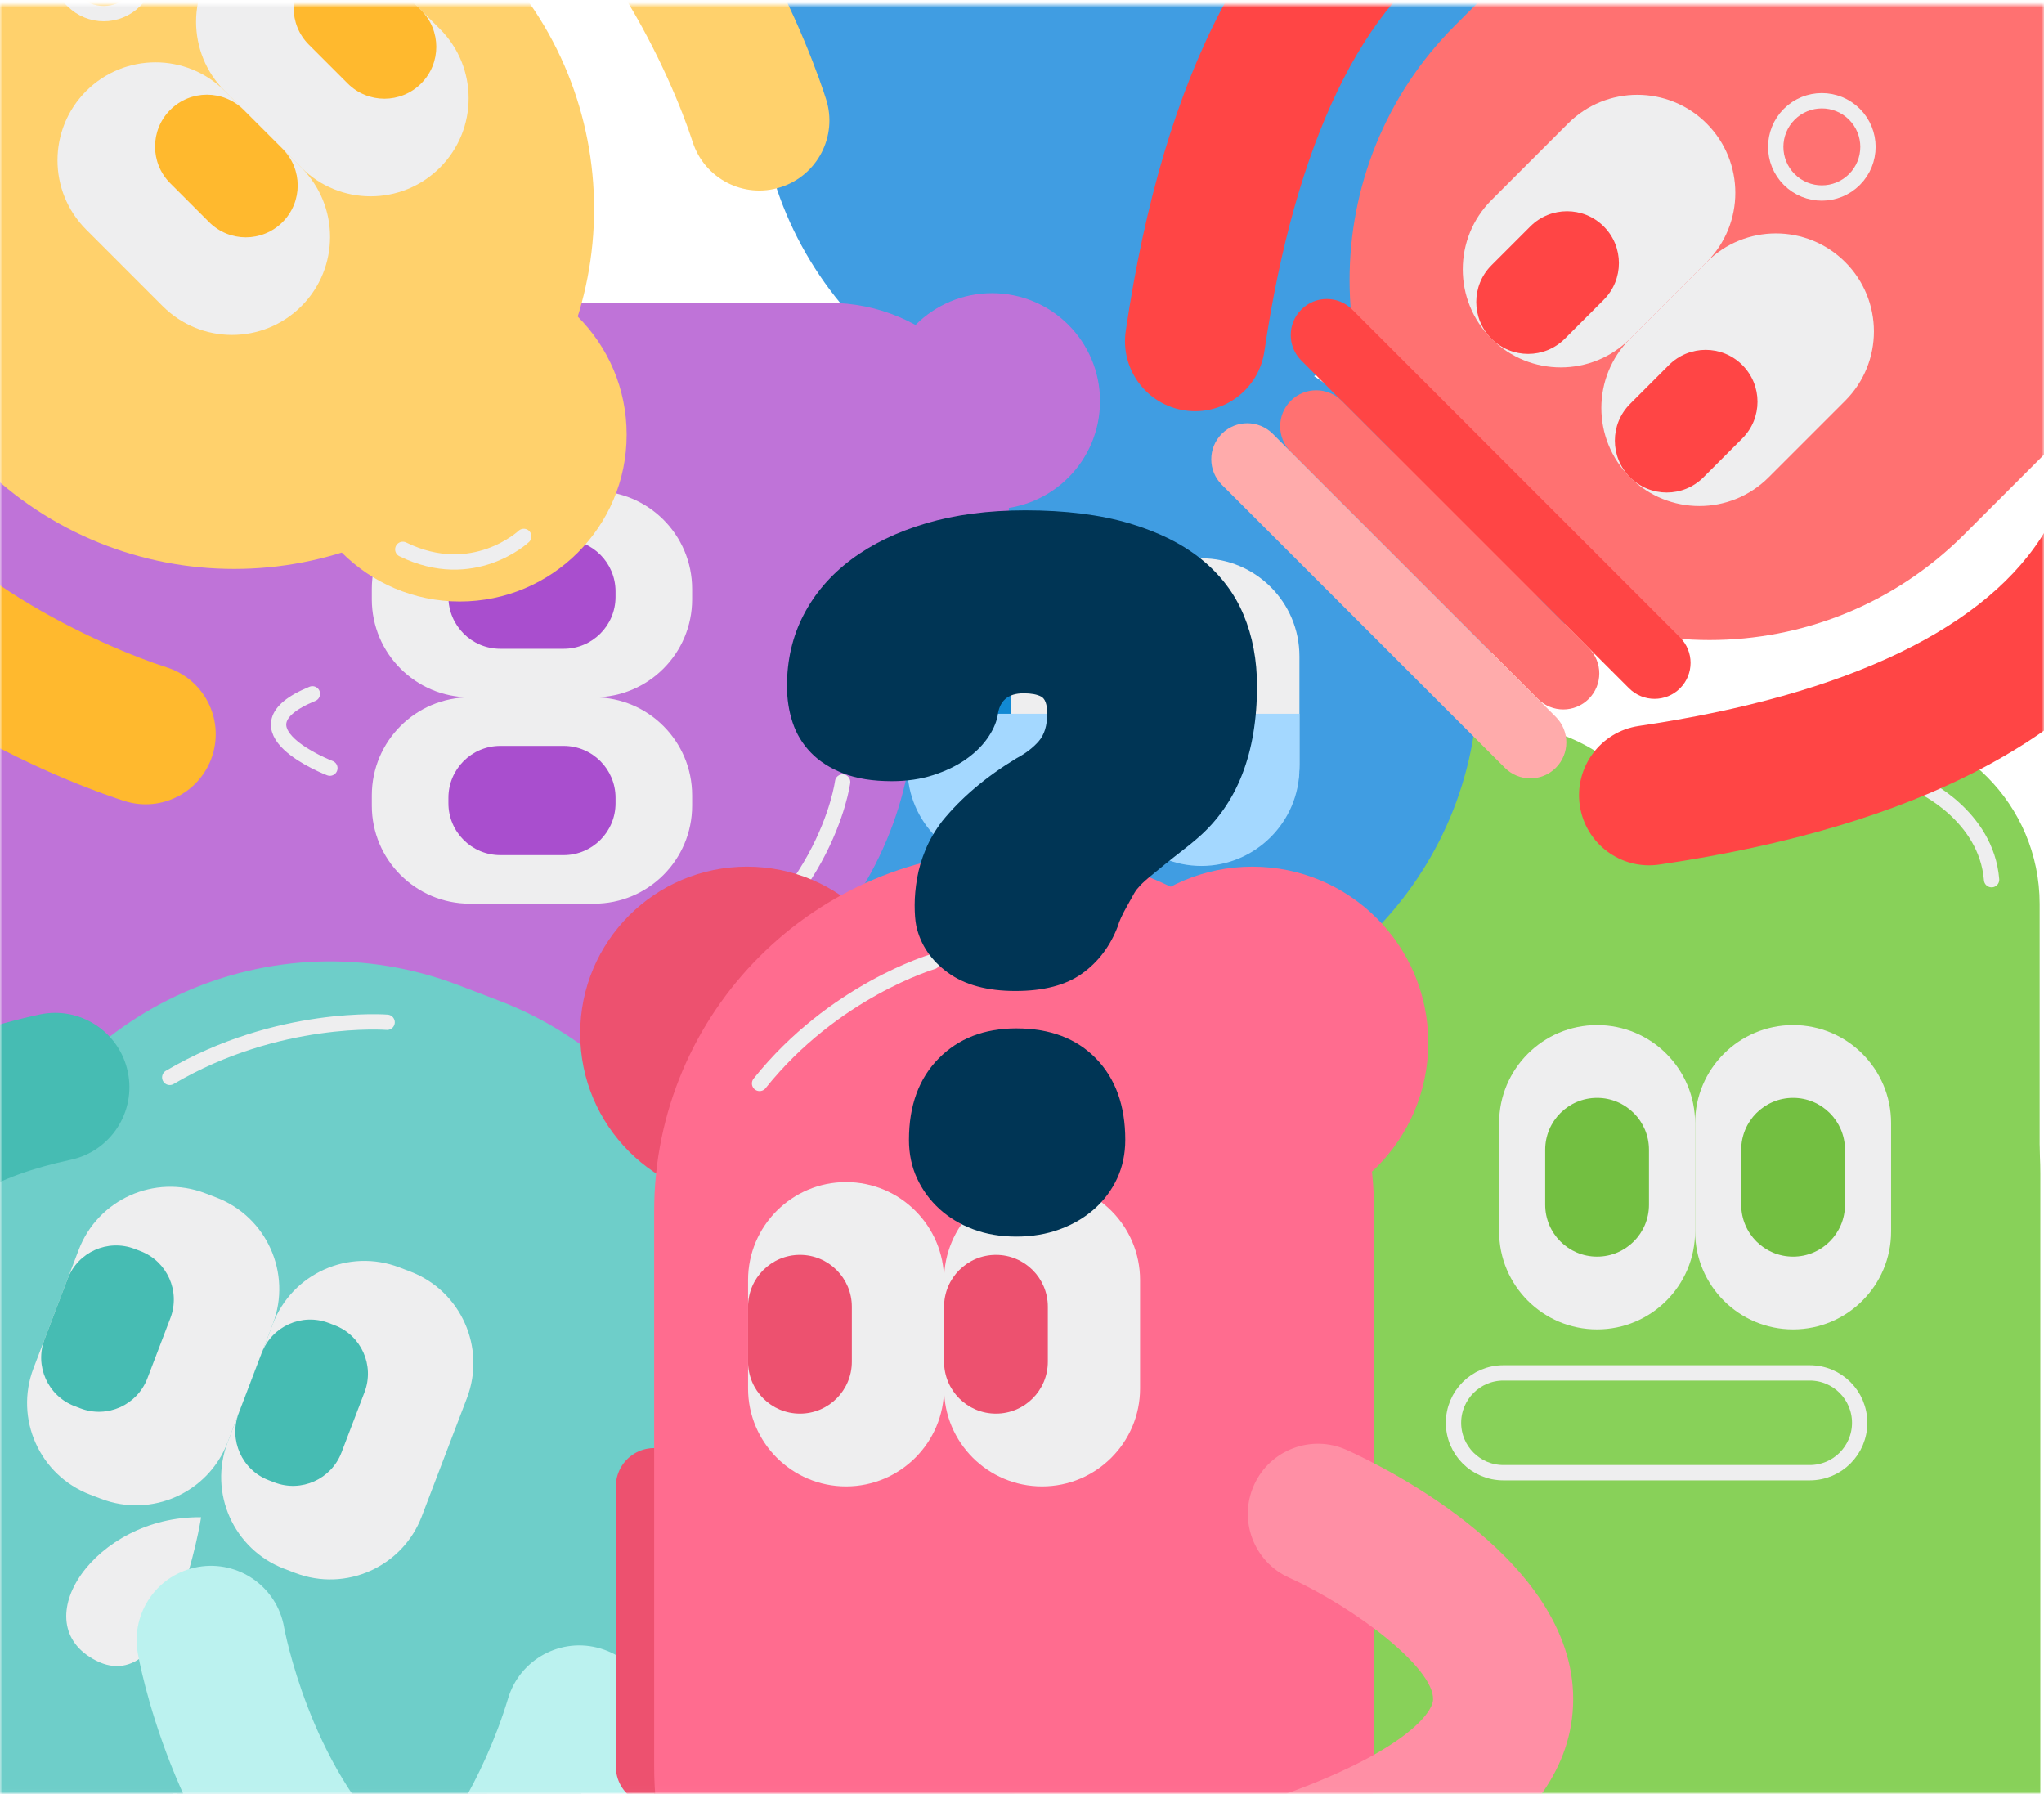 <svg width="400" height="351" viewBox="0 0 400 351" fill="none" xmlns="http://www.w3.org/2000/svg">
<mask id="mask0_592_17846" style="mask-type:luminance" maskUnits="userSpaceOnUse" x="-1" y="0" width="401" height="351">
<path d="M400 0.981H-0V350.981H400V0.981Z" fill="white"/>
</mask>
<g mask="url(#mask0_592_17846)">
<path d="M328.84 159.226H328.839C289.935 159.226 258.396 190.764 258.396 229.669V446.146C258.396 485.05 289.935 516.588 328.839 516.588H328.84C367.744 516.588 399.282 485.05 399.282 446.146V229.669C399.282 190.764 367.744 159.226 328.84 159.226Z" fill="#88D159"/>
<path d="M328.839 176.886C328.839 157.434 313.07 141.665 293.618 141.665C274.165 141.665 258.396 157.434 258.396 176.886V269.2C258.396 288.652 274.165 304.421 293.618 304.421C313.07 304.421 328.839 288.652 328.839 269.2V176.886Z" fill="#88D159"/>
<path d="M399.148 176.886C399.148 157.434 383.379 141.665 363.927 141.665C344.475 141.665 328.706 157.434 328.706 176.886V269.2C328.706 288.652 344.475 304.421 363.927 304.421C383.379 304.421 399.148 288.652 399.148 269.2V176.886Z" fill="#88D159"/>
<path d="M331.722 240.951C331.722 251.543 340.308 260.129 350.9 260.129C361.492 260.129 370.078 251.543 370.078 240.951V219.76C370.078 209.168 361.492 200.582 350.9 200.582C340.308 200.582 331.722 209.168 331.722 219.76V240.951Z" fill="#EEEEEF"/>
<path d="M293.366 240.951C293.366 251.543 301.952 260.129 312.544 260.129C323.136 260.129 331.722 251.543 331.722 240.951V219.76C331.722 209.168 323.136 200.582 312.544 200.582C301.952 200.582 293.366 209.168 293.366 219.76V240.951Z" fill="#EEEEEF"/>
<path d="M302.388 235.736C302.388 241.344 306.934 245.89 312.542 245.89C318.15 245.89 322.696 241.344 322.696 235.736V224.976C322.696 219.368 318.15 214.822 312.542 214.822C306.934 214.822 302.388 219.368 302.388 224.976V235.736Z" fill="#73BF41"/>
<path d="M340.746 235.736C340.746 241.344 345.292 245.89 350.9 245.89C356.508 245.89 361.054 241.344 361.054 235.736V224.976C361.054 219.368 356.508 214.822 350.9 214.822C345.292 214.822 340.746 219.368 340.746 224.976V235.736Z" fill="#73BF41"/>
<path d="M375.857 153.688C375.857 153.688 388.707 159.491 389.744 172.135" stroke="#EEEEEF" stroke-width="3" stroke-miterlimit="10" stroke-linecap="round"/>
<path d="M354.161 268.639H294.21C288.816 268.639 284.443 273.011 284.443 278.405C284.443 283.798 288.816 288.171 294.21 288.171H354.161C359.555 288.171 363.928 283.798 363.928 278.405C363.928 273.011 359.555 268.639 354.161 268.639Z" stroke="#EEEEEF" stroke-width="3" stroke-miterlimit="10" stroke-linecap="round"/>
<path d="M148.508 15.423C148.508 34.875 164.277 50.644 183.729 50.644C203.181 50.644 218.95 34.875 218.95 15.423V-60.727C218.95 -80.179 203.181 -95.948 183.729 -95.948C164.277 -95.948 148.508 -80.179 148.508 -60.727V15.423Z" fill="#1189D3"/>
<path d="M218.816 84.956H218.817C257.721 84.956 289.259 53.418 289.259 14.514V14.512C289.259 -24.392 257.721 -55.93 218.817 -55.93H218.816C179.911 -55.93 148.373 -24.392 148.373 14.512V14.514C148.373 53.418 179.911 84.956 218.816 84.956Z" fill="#409DE2"/>
<path d="M218.816 203.15H218.817C257.721 203.15 289.259 171.612 289.259 132.708V132.706C289.259 93.802 257.721 62.264 218.817 62.264H218.816C179.911 62.264 148.373 93.802 148.373 132.706V132.708C148.373 171.612 179.911 203.15 218.816 203.15Z" fill="#409DE2"/>
<path d="M219.07 15.423C219.07 34.875 234.839 50.644 254.291 50.644C273.743 50.644 289.512 34.875 289.512 15.423V-60.727C289.512 -80.179 273.743 -95.948 254.291 -95.948C234.839 -95.948 219.07 -80.179 219.07 -60.727V15.423Z" fill="#409DE2"/>
<path d="M215.934 128.429C215.934 117.837 207.348 109.251 196.756 109.251C186.164 109.251 177.578 117.837 177.578 128.429V149.62C177.578 160.211 186.164 168.798 196.756 168.798C207.348 168.798 215.934 160.211 215.934 149.62V128.429Z" fill="#EEEEEF"/>
<path d="M254.291 128.429C254.291 117.837 245.705 109.251 235.113 109.251C224.522 109.251 215.936 117.837 215.936 128.429V149.62C215.936 160.211 224.522 168.798 235.113 168.798C245.705 168.798 254.291 160.211 254.291 149.62V128.429Z" fill="#EEEEEF"/>
<path d="M236.243 133.643C236.243 128.036 231.697 123.49 226.089 123.49C220.482 123.49 215.936 128.036 215.936 133.643V144.403C215.936 150.011 220.482 154.557 226.089 154.557C231.697 154.557 236.243 150.011 236.243 144.403V133.643Z" fill="#1189D3"/>
<path d="M197.886 133.643C197.886 128.036 193.34 123.49 187.732 123.49C182.124 123.49 177.578 128.036 177.578 133.643V144.403C177.578 150.011 182.124 154.557 187.732 154.557C193.34 154.557 197.886 150.011 197.886 144.403V133.643Z" fill="#1189D3"/>
<path d="M289.513 127.831C304.657 127.831 316.934 115.554 316.934 100.409C316.934 85.265 304.657 72.988 289.513 72.988C274.368 72.988 262.091 85.265 262.091 100.409C262.091 115.554 274.368 127.831 289.513 127.831Z" fill="#409DE2"/>
<path d="M160.115 114.779C160.115 114.779 161.509 98.798 174.133 89.354" stroke="#EEEEEF" stroke-width="3" stroke-miterlimit="10" stroke-linecap="round"/>
<path d="M177.578 139.671V150.266C177.578 160.814 186.209 169.444 196.756 169.444C207.303 169.444 215.934 160.814 215.934 150.266V139.671H177.578Z" fill="#A4D8FF"/>
<path d="M215.936 150.268C215.936 160.815 224.566 169.446 235.113 169.446C245.661 169.446 254.291 160.815 254.291 150.268V139.673H215.936V150.268Z" fill="#A4D8FF"/>
<path d="M284.736 104.604L284.737 104.605C312.247 132.115 356.848 132.115 384.357 104.605L464.016 24.947C491.526 -2.563 491.526 -47.164 464.016 -74.674L464.015 -74.675C436.506 -102.184 391.904 -102.184 364.395 -74.675L284.736 4.984C257.227 32.493 257.227 77.095 284.736 104.604Z" fill="#FF7171"/>
<path d="M405.339 -15.638C391.584 -1.883 391.584 20.417 405.339 34.172C419.094 47.927 441.395 47.927 455.149 34.172L549.065 -59.744C562.82 -73.498 562.82 -95.799 549.065 -109.554C535.31 -123.309 513.01 -123.309 499.255 -109.554L405.339 -15.638Z" fill="#FF7171"/>
<path d="M333.978 51.289C341.467 43.799 341.467 31.657 333.978 24.167C326.488 16.678 314.346 16.678 306.856 24.167L291.872 39.151C284.382 46.641 284.382 58.784 291.872 66.273C299.361 73.763 311.504 73.763 318.993 66.273L333.978 51.289Z" fill="#EEEEEF"/>
<path d="M361.099 78.413C368.589 70.924 368.589 58.781 361.099 51.291C353.61 43.802 341.467 43.802 333.977 51.291L318.993 66.276C311.504 73.765 311.504 85.908 318.993 93.397C326.483 100.887 338.625 100.887 346.115 93.397L361.099 78.413Z" fill="#EEEEEF"/>
<path d="M340.962 85.789C344.927 81.823 344.927 75.394 340.962 71.429C336.997 67.464 330.568 67.464 326.602 71.429L318.994 79.037C315.029 83.002 315.029 89.432 318.994 93.397C322.959 97.362 329.389 97.362 333.354 93.397L340.962 85.789Z" fill="#FF4545"/>
<path d="M313.84 58.664C317.805 54.699 317.805 48.27 313.84 44.305C309.874 40.339 303.445 40.339 299.48 44.305L291.872 51.913C287.906 55.878 287.906 62.307 291.872 66.273C295.837 70.238 302.266 70.238 306.231 66.273L313.84 58.664Z" fill="#FF4545"/>
<path d="M254.656 70.538L318.804 134.687C321.556 137.438 326.018 137.438 328.77 134.687L328.771 134.685C331.523 131.933 331.523 127.472 328.771 124.72L264.623 60.572C261.871 57.82 257.409 57.82 254.657 60.572L254.656 60.573C251.904 63.325 251.904 67.787 254.656 70.538Z" fill="#FF4545"/>
<path d="M252.587 88.402L300.942 136.757C303.694 139.509 308.156 139.509 310.908 136.757L310.909 136.756C313.661 134.004 313.661 129.542 310.909 126.79L262.554 78.435C259.802 75.683 255.34 75.683 252.588 78.435L252.587 78.436C249.835 81.188 249.835 85.65 252.587 88.402Z" fill="#FF7171"/>
<path d="M239.101 94.848L294.497 150.244C297.249 152.996 301.71 152.996 304.462 150.244L304.464 150.243C307.215 147.491 307.215 143.029 304.464 140.277L249.068 84.881C246.316 82.129 241.854 82.129 239.102 84.881L239.101 84.882C236.349 87.634 236.349 92.096 239.101 94.848Z" fill="#FFABAB"/>
<path d="M337.205 -36.978C340.975 -33.208 342.346 -27.413 340.229 -22.154C337.412 -15.161 329.485 -11.76 322.484 -14.521C321.536 -14.882 303.721 -21.393 285.91 -10.965C266.774 0.237 253.469 27.802 247.43 68.754C246.324 76.245 239.357 81.422 231.865 80.317C224.374 79.212 219.195 72.243 220.302 64.752C227.754 14.228 245.349 -19.316 272.604 -34.948C302.199 -51.922 331.407 -40.491 332.635 -39.995C334.401 -39.285 335.938 -38.246 337.206 -36.979L337.205 -36.978Z" fill="#FF4545"/>
<path d="M426.439 52.252C427.714 53.527 428.758 55.072 429.469 56.843C429.966 58.071 441.398 87.281 424.424 116.875C408.791 144.13 375.248 161.726 324.724 169.176C317.231 170.282 310.263 165.103 309.159 157.613C308.054 150.121 313.233 143.152 320.722 142.049C361.674 136.009 389.239 122.706 400.443 103.57C410.932 85.653 404.28 67.734 403.993 66.979C401.163 59.957 404.585 52.022 411.609 49.196C416.86 47.08 422.664 48.477 426.439 52.254V52.252Z" fill="#FF4545"/>
<path d="M350.144 35.122L350.145 35.123C353.669 38.647 359.383 38.647 362.907 35.123L362.908 35.122C366.432 31.598 366.432 25.884 362.908 22.36L362.907 22.359C359.383 18.835 353.669 18.835 350.145 22.359L350.144 22.36C346.62 25.884 346.62 31.598 350.144 35.122Z" stroke="#EEEEEF" stroke-width="3" stroke-miterlimit="10" stroke-linecap="round"/>
<path d="M-18.45 207.429C-18.45 199.457 -11.989 192.996 -4.016 192.996H50.407C58.38 192.996 64.84 199.457 64.84 207.429C64.84 215.402 58.38 221.863 50.407 221.863H-4.016C-11.989 221.863 -18.45 215.402 -18.45 207.429Z" fill="#A94ECE"/>
<path d="M194.133 99.634C205.804 99.634 215.265 90.172 215.265 78.501C215.265 66.83 205.804 57.369 194.133 57.369C182.462 57.369 173 66.83 173 78.501C173 90.172 182.462 99.634 194.133 99.634Z" fill="#BF73D8"/>
<path d="M123.192 179.036V161.669C123.192 145.988 110.48 133.276 94.799 133.276L-203.682 133.276C-219.363 133.276 -232.075 145.988 -232.075 161.669V179.036C-232.075 194.717 -219.363 207.429 -203.682 207.429H94.799C110.48 207.429 123.192 194.717 123.192 179.036Z" fill="#A94ECE"/>
<path d="M178.982 137.128V129.705C178.982 90.801 147.444 59.263 108.54 59.263L-7.727 59.263C-46.632 59.263 -78.17 90.801 -78.17 129.705V137.128C-78.17 176.032 -46.632 207.57 -7.727 207.57H108.54C147.444 207.57 178.982 176.032 178.982 137.128Z" fill="#BF73D8"/>
<path d="M123.192 104.757V87.39C123.192 71.709 110.48 58.997 94.799 58.997L-203.682 58.997C-219.363 58.997 -232.075 71.709 -232.075 87.39V104.757C-232.075 120.438 -219.363 133.15 -203.682 133.15H94.799C110.48 133.15 123.192 120.438 123.192 104.757Z" fill="#BF73D8"/>
<path d="M197.467 98.195V94.484C197.467 75.032 181.698 59.263 162.246 59.263L61.359 59.263C41.907 59.263 26.138 75.032 26.138 94.484V98.195C26.138 117.647 41.907 133.417 61.359 133.417H162.246C181.698 133.417 197.467 117.647 197.467 98.195Z" fill="#BF73D8"/>
<path d="M72.764 155.628V157.649C72.764 168.241 81.35 176.827 91.942 176.827H116.269C126.861 176.827 135.447 168.241 135.447 157.649V155.628C135.447 145.036 126.861 136.45 116.269 136.45H91.942C81.35 136.45 72.764 145.036 72.764 155.628Z" fill="#EEEEEF"/>
<path d="M72.762 115.251V117.272C72.762 127.864 81.349 136.45 91.94 136.45H116.268C126.859 136.45 135.446 127.864 135.446 117.272V115.251C135.446 104.659 126.859 96.073 116.268 96.073H91.94C81.349 96.073 72.762 104.659 72.762 115.251Z" fill="#EEEEEF"/>
<path d="M87.752 115.728V116.797C87.752 122.405 92.298 126.951 97.906 126.951H110.303C115.911 126.951 120.457 122.405 120.457 116.797V115.728C120.457 110.12 115.911 105.574 110.303 105.574H97.906C92.298 105.574 87.752 110.12 87.752 115.728Z" fill="#A94ECE"/>
<path d="M87.753 156.105V157.174C87.753 162.782 92.299 167.328 97.907 167.328H110.305C115.912 167.328 120.458 162.782 120.458 157.174V156.105C120.458 150.497 115.912 145.951 110.305 145.951H97.907C92.299 145.951 87.753 150.497 87.753 156.105Z" fill="#A94ECE"/>
<path d="M64.556 150.307C64.556 150.307 44.457 142.609 61.136 135.767" stroke="#EEEEEF" stroke-width="3" stroke-miterlimit="10" stroke-linecap="round"/>
<path d="M-43.118 61.474C-43.118 46.164 -27.749 31.384 -21.267 25.152C-5.856 10.335 9.065 5.354 23.087 10.345C49.745 19.838 56.209 62.435 57.234 70.877C58.179 78.8 52.558 85.984 44.645 86.944C36.737 87.904 29.549 82.276 28.579 74.374C26.646 58.837 19.743 39.785 13.399 37.538C11.253 36.777 5.89 39.086 -1.26 45.96C-5.987 50.504 -9.014 53.965 -10.949 56.491C-8.406 56.541 -5.546 56.403 -3.048 56.052C4.832 54.943 12.141 60.417 13.27 68.294C14.391 76.183 8.956 83.475 1.083 84.621C-8.833 86.066 -32.772 87.635 -40.907 71.017C-42.452 67.861 -43.118 64.656 -43.118 61.474Z" fill="#A94ECE"/>
<path d="M164.897 153.016C164.897 153.016 161.498 179.245 131.283 194.07" stroke="#EEEEEF" stroke-width="3" stroke-miterlimit="10" stroke-linecap="round"/>
<path d="M-51.204 463.042L-47.247 464.553C-29.075 471.492 -8.718 462.386 -1.779 444.214L33.6 351.567C40.539 333.395 31.433 313.038 13.261 306.099L9.304 304.588C-8.868 297.649 -29.225 306.755 -36.164 324.927L-71.543 417.573C-78.482 435.746 -69.376 456.102 -51.204 463.042Z" fill="#46BCB3"/>
<path d="M-4.979 440.729L2.936 443.751C39.28 457.63 79.994 439.417 93.873 403.073L138.3 286.728C152.179 250.384 133.967 209.67 97.622 195.791L89.708 192.769C53.363 178.89 12.649 197.103 -1.229 233.447L-45.657 349.792C-59.535 386.136 -41.323 426.85 -4.979 440.729Z" fill="#6ECEC9"/>
<path d="M18.289 489.584L22.246 491.095C40.418 498.034 60.775 488.928 67.714 470.756L100.404 385.15C107.343 366.978 98.237 346.621 80.065 339.682L76.108 338.171C57.936 331.232 37.579 340.338 30.64 358.51L-2.05 444.116C-8.989 462.288 0.117 482.645 18.289 489.584Z" fill="#6ECEC9"/>
<path d="M42.313 234.31L40.158 233.487C30.263 229.708 19.179 234.666 15.4 244.561L6.563 267.703C2.785 277.598 7.743 288.682 17.638 292.461L19.793 293.284C29.688 297.062 40.772 292.104 44.551 282.209L53.388 259.067C57.166 249.172 52.208 238.088 42.313 234.31Z" fill="#EEEEEF"/>
<path d="M80.3 248.815L78.145 247.992C68.25 244.214 57.166 249.172 53.388 259.067L44.55 282.209C40.772 292.103 45.73 303.188 55.625 306.966L57.78 307.789C67.675 311.568 78.76 306.609 82.538 296.715L91.375 273.573C95.153 263.678 90.195 252.594 80.3 248.815Z" fill="#EEEEEF"/>
<path d="M65.472 259.31L64.331 258.875C59.092 256.874 53.224 259.499 51.223 264.738L46.718 276.536C44.717 281.775 47.342 287.644 52.581 289.644L53.722 290.08C58.961 292.081 64.83 289.455 66.83 284.217L71.335 272.418C73.336 267.18 70.711 261.311 65.472 259.31Z" fill="#46BCB3"/>
<path d="M27.484 244.805L26.343 244.369C21.104 242.369 15.235 244.994 13.235 250.233L8.729 262.031C6.729 267.27 9.354 273.138 14.593 275.139L15.734 275.575C20.973 277.575 26.841 274.95 28.842 269.711L33.347 257.913C35.348 252.674 32.722 246.805 27.484 244.805Z" fill="#46BCB3"/>
<path d="M75.758 200.035C75.758 200.035 54.415 198.329 33.219 210.814" stroke="#EEEEEF" stroke-width="3" stroke-miterlimit="10" stroke-linecap="round"/>
<path d="M39.358 296.886C39.358 296.886 33.784 332.509 18.841 324.959C4.398 317.661 18.616 296.581 39.358 296.886Z" fill="#EEEEEF"/>
<path d="M70.458 390.715C66.418 389.172 62.138 386.598 57.768 382.55C33.527 360.094 27.21 324.887 26.952 323.401C25.586 315.491 30.89 307.969 38.801 306.604C46.713 305.236 54.233 310.542 55.6 318.451C55.639 318.681 60.608 345.554 77.524 361.227C79.524 363.078 80.813 363.575 81.1 363.609C85.185 363.011 94.669 348.162 99.432 332.323C101.742 324.644 109.837 320.276 117.521 322.575C125.221 324.858 129.579 332.95 127.288 340.637C125.099 347.994 112.949 385.02 88.774 391.636C84.004 392.941 77.609 393.445 70.456 390.714L70.458 390.715Z" fill="#BBF2EF"/>
<path d="M-22.238 302.338C-24.896 301.322 -27.283 299.517 -29.015 296.989C-31.417 293.482 -52.145 261.892 -40.555 232.833C-33.621 215.446 -17.371 203.899 7.742 198.515C15.591 196.835 23.318 201.832 25.002 209.681C26.685 217.529 21.687 225.257 13.837 226.94C-1.181 230.16 -10.389 235.747 -13.532 243.547C-18.559 256.027 -8.814 274.955 -5.005 280.601C-0.524 287.24 -2.244 296.271 -8.866 300.774C-12.954 303.554 -17.95 303.975 -22.24 302.338H-22.238Z" fill="#46BCB3"/>
<path d="M89.98 117.698C108.013 117.698 122.632 103.079 122.632 85.045C122.632 67.012 108.013 52.393 89.98 52.393C71.946 52.393 57.327 67.012 57.327 85.045C57.327 103.079 71.946 117.698 89.98 117.698Z" fill="#FFD16C"/>
<path d="M-20.356 74.331C-6.601 88.085 15.7 88.085 29.454 74.331C43.209 60.576 43.209 38.275 29.454 24.521L-28.841 -33.775C-42.596 -47.53 -64.897 -47.53 -78.652 -33.775C-92.406 -20.02 -92.406 2.28 -78.652 16.035L-20.356 74.331Z" fill="#FFB92E"/>
<path d="M29.455 24.521C43.21 38.276 65.511 38.276 79.265 24.521C93.02 10.766 93.02 -11.534 79.265 -25.289L20.97 -83.585C7.215 -97.34 -15.086 -97.34 -28.84 -83.585C-42.595 -69.83 -42.595 -47.529 -28.84 -33.775L29.455 24.521Z" fill="#FFD16C"/>
<path d="M95.63 90.696L95.631 90.695C123.14 63.185 123.14 18.584 95.631 -8.925L79.964 -24.592C52.455 -52.102 7.853 -52.102 -19.656 -24.592L-19.657 -24.591C-47.167 2.918 -47.167 47.52 -19.657 75.029L-3.991 90.696C23.519 118.205 68.12 118.205 95.63 90.696Z" fill="#FFD16C"/>
<path d="M58.972 32.794C66.461 40.284 78.604 40.284 86.093 32.794C93.583 25.305 93.583 13.162 86.093 5.673L71.109 -9.312C63.62 -16.801 51.477 -16.801 43.987 -9.312C36.498 -1.822 36.498 10.32 43.987 17.81L58.972 32.794Z" fill="#EEEEEF"/>
<path d="M31.852 59.917C39.342 67.406 51.484 67.406 58.974 59.917C66.463 52.427 66.463 40.285 58.974 32.795L43.989 17.811C36.5 10.321 24.357 10.321 16.868 17.811C9.378 25.3 9.378 37.443 16.868 44.932L31.852 59.917Z" fill="#EEEEEF"/>
<path d="M40.925 43.468C44.89 47.434 51.319 47.434 55.285 43.468C59.25 39.503 59.25 33.074 55.285 29.109L47.676 21.5C43.711 17.535 37.282 17.535 33.316 21.5C29.351 25.466 29.351 31.895 33.316 35.86L40.925 43.468Z" fill="#FFB92E"/>
<path d="M68.047 16.343C72.013 20.308 78.442 20.308 82.407 16.343C86.372 12.378 86.372 5.949 82.407 1.983L74.799 -5.625C70.834 -9.59 64.404 -9.59 60.439 -5.625C56.474 -1.66 56.474 4.77 60.439 8.735L68.047 16.343Z" fill="#FFB92E"/>
<path d="M52.555 -46.614C53.541 -47.6 54.695 -48.451 56.001 -49.122C72.951 -57.806 90.27 -58.912 106.093 -52.317C142.828 -37.007 159.846 13.691 161.664 19.42C163.96 26.635 159.963 34.346 152.747 36.637C145.533 38.929 137.828 34.942 135.534 27.73C131.604 15.487 116.765 -18.196 95.503 -27.023C87.139 -30.494 78.309 -29.741 68.508 -24.718C61.768 -21.264 53.507 -23.927 50.052 -30.666C47.268 -36.098 48.458 -42.519 52.553 -46.614H52.555Z" fill="#FFD16C"/>
<path d="M-41.68 47.62C-37.585 43.525 -31.163 42.335 -25.732 45.119C-18.993 48.572 -16.33 56.835 -19.783 63.575C-24.814 73.389 -25.562 82.234 -22.071 90.61C-13.163 111.985 20.453 126.721 32.653 130.597C39.87 132.887 43.865 140.596 41.571 147.814C39.277 155.029 31.569 159.026 24.354 156.732C18.625 154.911 -32.07 137.893 -47.381 101.159C-53.976 85.336 -52.872 68.014 -44.188 51.069C-43.517 49.762 -42.666 48.608 -41.68 47.622V47.62Z" fill="#FFB92E"/>
<path d="M14.275 0.161C17.607 3.492 23.008 3.492 26.34 0.161C29.671 -3.171 29.671 -8.572 26.34 -11.904L-0.782 -39.026C-4.114 -42.357 -9.515 -42.357 -12.847 -39.026C-16.178 -35.694 -16.178 -30.293 -12.847 -26.961L14.275 0.161Z" stroke="#EEEEEF" stroke-width="3" stroke-miterlimit="10" stroke-linecap="round"/>
<path d="M102.501 104.963C102.501 104.963 92.636 114.265 78.825 107.5" stroke="#EEEEEF" stroke-width="3" stroke-miterlimit="10" stroke-linecap="round"/>
<path d="M128.017 290.852V345.687" stroke="#ED516F" stroke-width="15" stroke-miterlimit="10" stroke-linecap="round"/>
<path d="M146.189 234.89C164.223 234.89 178.842 220.271 178.842 202.237C178.842 184.204 164.223 169.584 146.189 169.584C128.156 169.584 113.537 184.204 113.537 202.237C113.537 220.271 128.156 234.89 146.189 234.89Z" fill="#ED516F"/>
<path d="M128.017 429.115C128.017 448.568 143.786 464.337 163.238 464.337C182.69 464.337 198.459 448.568 198.459 429.115L198.459 339.564C198.459 320.112 182.69 304.343 163.238 304.343C143.786 304.343 128.017 320.112 128.017 339.564V429.115Z" fill="#ED516F"/>
<path d="M198.458 416.129H198.459C237.363 416.129 268.901 384.591 268.901 345.687V236.968C268.901 198.064 237.363 166.526 198.459 166.526H198.458C159.553 166.526 128.015 198.064 128.015 236.968L128.015 345.687C128.015 384.591 159.553 416.129 198.458 416.129Z" fill="#FF6C8F"/>
<path d="M198.189 429.117C198.189 448.569 213.958 464.338 233.411 464.338C252.863 464.338 268.632 448.569 268.632 429.117V346.674C268.632 327.222 252.863 311.453 233.411 311.453C213.958 311.453 198.189 327.222 198.189 346.674V429.117Z" fill="#FF6C8F"/>
<path d="M184.748 250.483C184.748 239.891 176.161 231.305 165.57 231.305C154.978 231.305 146.392 239.891 146.392 250.483V271.674C146.392 282.265 154.978 290.852 165.57 290.852C176.161 290.852 184.748 282.265 184.748 271.674V250.483Z" fill="#EEEEEF"/>
<path d="M223.105 250.483C223.105 239.891 214.519 231.305 203.927 231.305C193.335 231.305 184.749 239.891 184.749 250.483V271.674C184.749 282.265 193.335 290.852 203.927 290.852C214.519 290.852 223.105 282.265 223.105 271.674V250.483Z" fill="#EEEEEF"/>
<path d="M205.057 255.697C205.057 250.09 200.511 245.544 194.903 245.544C189.295 245.544 184.749 250.09 184.749 255.697V266.457C184.749 272.065 189.295 276.611 194.903 276.611C200.511 276.611 205.057 272.065 205.057 266.457V255.697Z" fill="#ED516F"/>
<path d="M166.699 255.697C166.699 250.09 162.153 245.544 156.545 245.544C150.938 245.544 146.392 250.09 146.392 255.697V266.457C146.392 272.065 150.938 276.611 156.545 276.611C162.153 276.611 166.699 272.065 166.699 266.457V255.697Z" fill="#ED516F"/>
<path d="M245.077 238.445C264.092 238.445 279.506 223.03 279.506 204.016C279.506 185.001 264.092 169.586 245.077 169.586C226.062 169.586 210.648 185.001 210.648 204.016C210.648 223.03 226.062 238.445 245.077 238.445Z" fill="#FF6C8F"/>
<path d="M254.657 378.199C256.161 378.199 257.691 377.949 259.191 377.424C270.932 373.309 306.661 360.786 307.838 333.776C309.061 305.726 271.159 287.159 263.549 283.722C256.648 280.606 248.528 283.673 245.411 290.574C242.294 297.472 245.359 305.592 252.257 308.71C265.521 314.753 280.717 326.496 280.443 332.584C280.311 335.513 273.804 343.244 250.122 351.543C242.975 354.048 239.213 361.87 241.716 369.018C243.695 374.666 248.993 378.197 254.656 378.197L254.657 378.199Z" fill="#FF8FA5"/>
<path d="M182.499 188.183C182.499 188.183 163.117 193.861 148.642 211.998" stroke="#EEEEEF" stroke-width="3" stroke-miterlimit="10" stroke-linecap="round"/>
</g>
<path d="M179.311 181.178C179.098 180.118 178.993 178.765 178.993 177.119C178.993 175.473 179.153 173.725 179.47 171.867C179.788 170.012 180.345 168.128 181.142 166.217C181.937 164.309 183.024 162.452 184.404 160.648C188.117 156.088 192.943 152.001 198.886 148.395C200.689 147.439 202.148 146.326 203.262 145.052C204.375 143.779 204.932 141.976 204.932 139.641C204.932 137.839 204.535 136.725 203.739 136.301C202.943 135.878 201.802 135.664 200.316 135.664C197.239 135.664 195.542 137.152 195.224 140.12C194.906 141.607 194.215 143.091 193.155 144.577C192.092 146.063 190.688 147.417 188.938 148.636C187.188 149.857 185.091 150.863 182.65 151.66C180.208 152.455 177.504 152.853 174.534 152.853C170.818 152.853 167.664 152.351 165.064 151.342C162.463 150.334 160.342 148.982 158.7 147.284C157.053 145.588 155.859 143.624 155.119 141.395C154.376 139.166 154.006 136.779 154.006 134.234C154.006 129.141 155.093 124.501 157.268 120.308C159.443 116.119 162.545 112.511 166.578 109.487C170.609 106.463 175.489 104.102 181.218 102.404C186.948 100.709 193.418 99.859 200.635 99.859C208.485 99.859 215.275 100.709 221.005 102.404C226.734 104.102 231.452 106.463 235.167 109.487C238.88 112.511 241.611 116.119 243.363 120.308C245.113 124.5 245.99 129.141 245.99 134.234C245.99 147.39 242.116 157.309 234.372 163.994C233.521 164.736 232.514 165.561 231.348 166.459C230.179 167.362 229.041 168.265 227.926 169.164C226.812 170.067 225.777 170.915 224.822 171.71C223.867 172.507 223.176 173.169 222.753 173.7C222.435 174.018 222.089 174.523 221.72 175.212C221.346 175.903 220.947 176.619 220.525 177.361C220.1 178.104 219.729 178.82 219.411 179.509C219.093 180.2 218.879 180.758 218.774 181.181C217.287 185.108 214.954 188.21 211.772 190.491C208.588 192.774 204.237 193.913 198.721 193.913C193.206 193.913 188.801 192.72 185.512 190.333C182.223 187.946 180.154 184.897 179.307 181.181L179.311 181.178ZM177.878 223.031C177.878 216.347 179.813 211.044 183.687 207.117C187.558 203.194 192.625 201.228 198.884 201.228C205.463 201.228 210.661 203.192 214.48 207.117C218.301 211.044 220.209 216.347 220.209 223.031C220.209 225.789 219.677 228.308 218.618 230.591C217.555 232.872 216.072 234.86 214.162 236.558C212.252 238.255 209.995 239.584 207.397 240.537C204.797 241.492 201.959 241.969 198.883 241.969C195.807 241.969 192.994 241.492 190.448 240.537C187.903 239.582 185.699 238.255 183.844 236.558C181.986 234.86 180.528 232.872 179.468 230.591C178.407 228.308 177.876 225.789 177.876 223.031H177.878Z" fill="#003555"/>
</svg>
